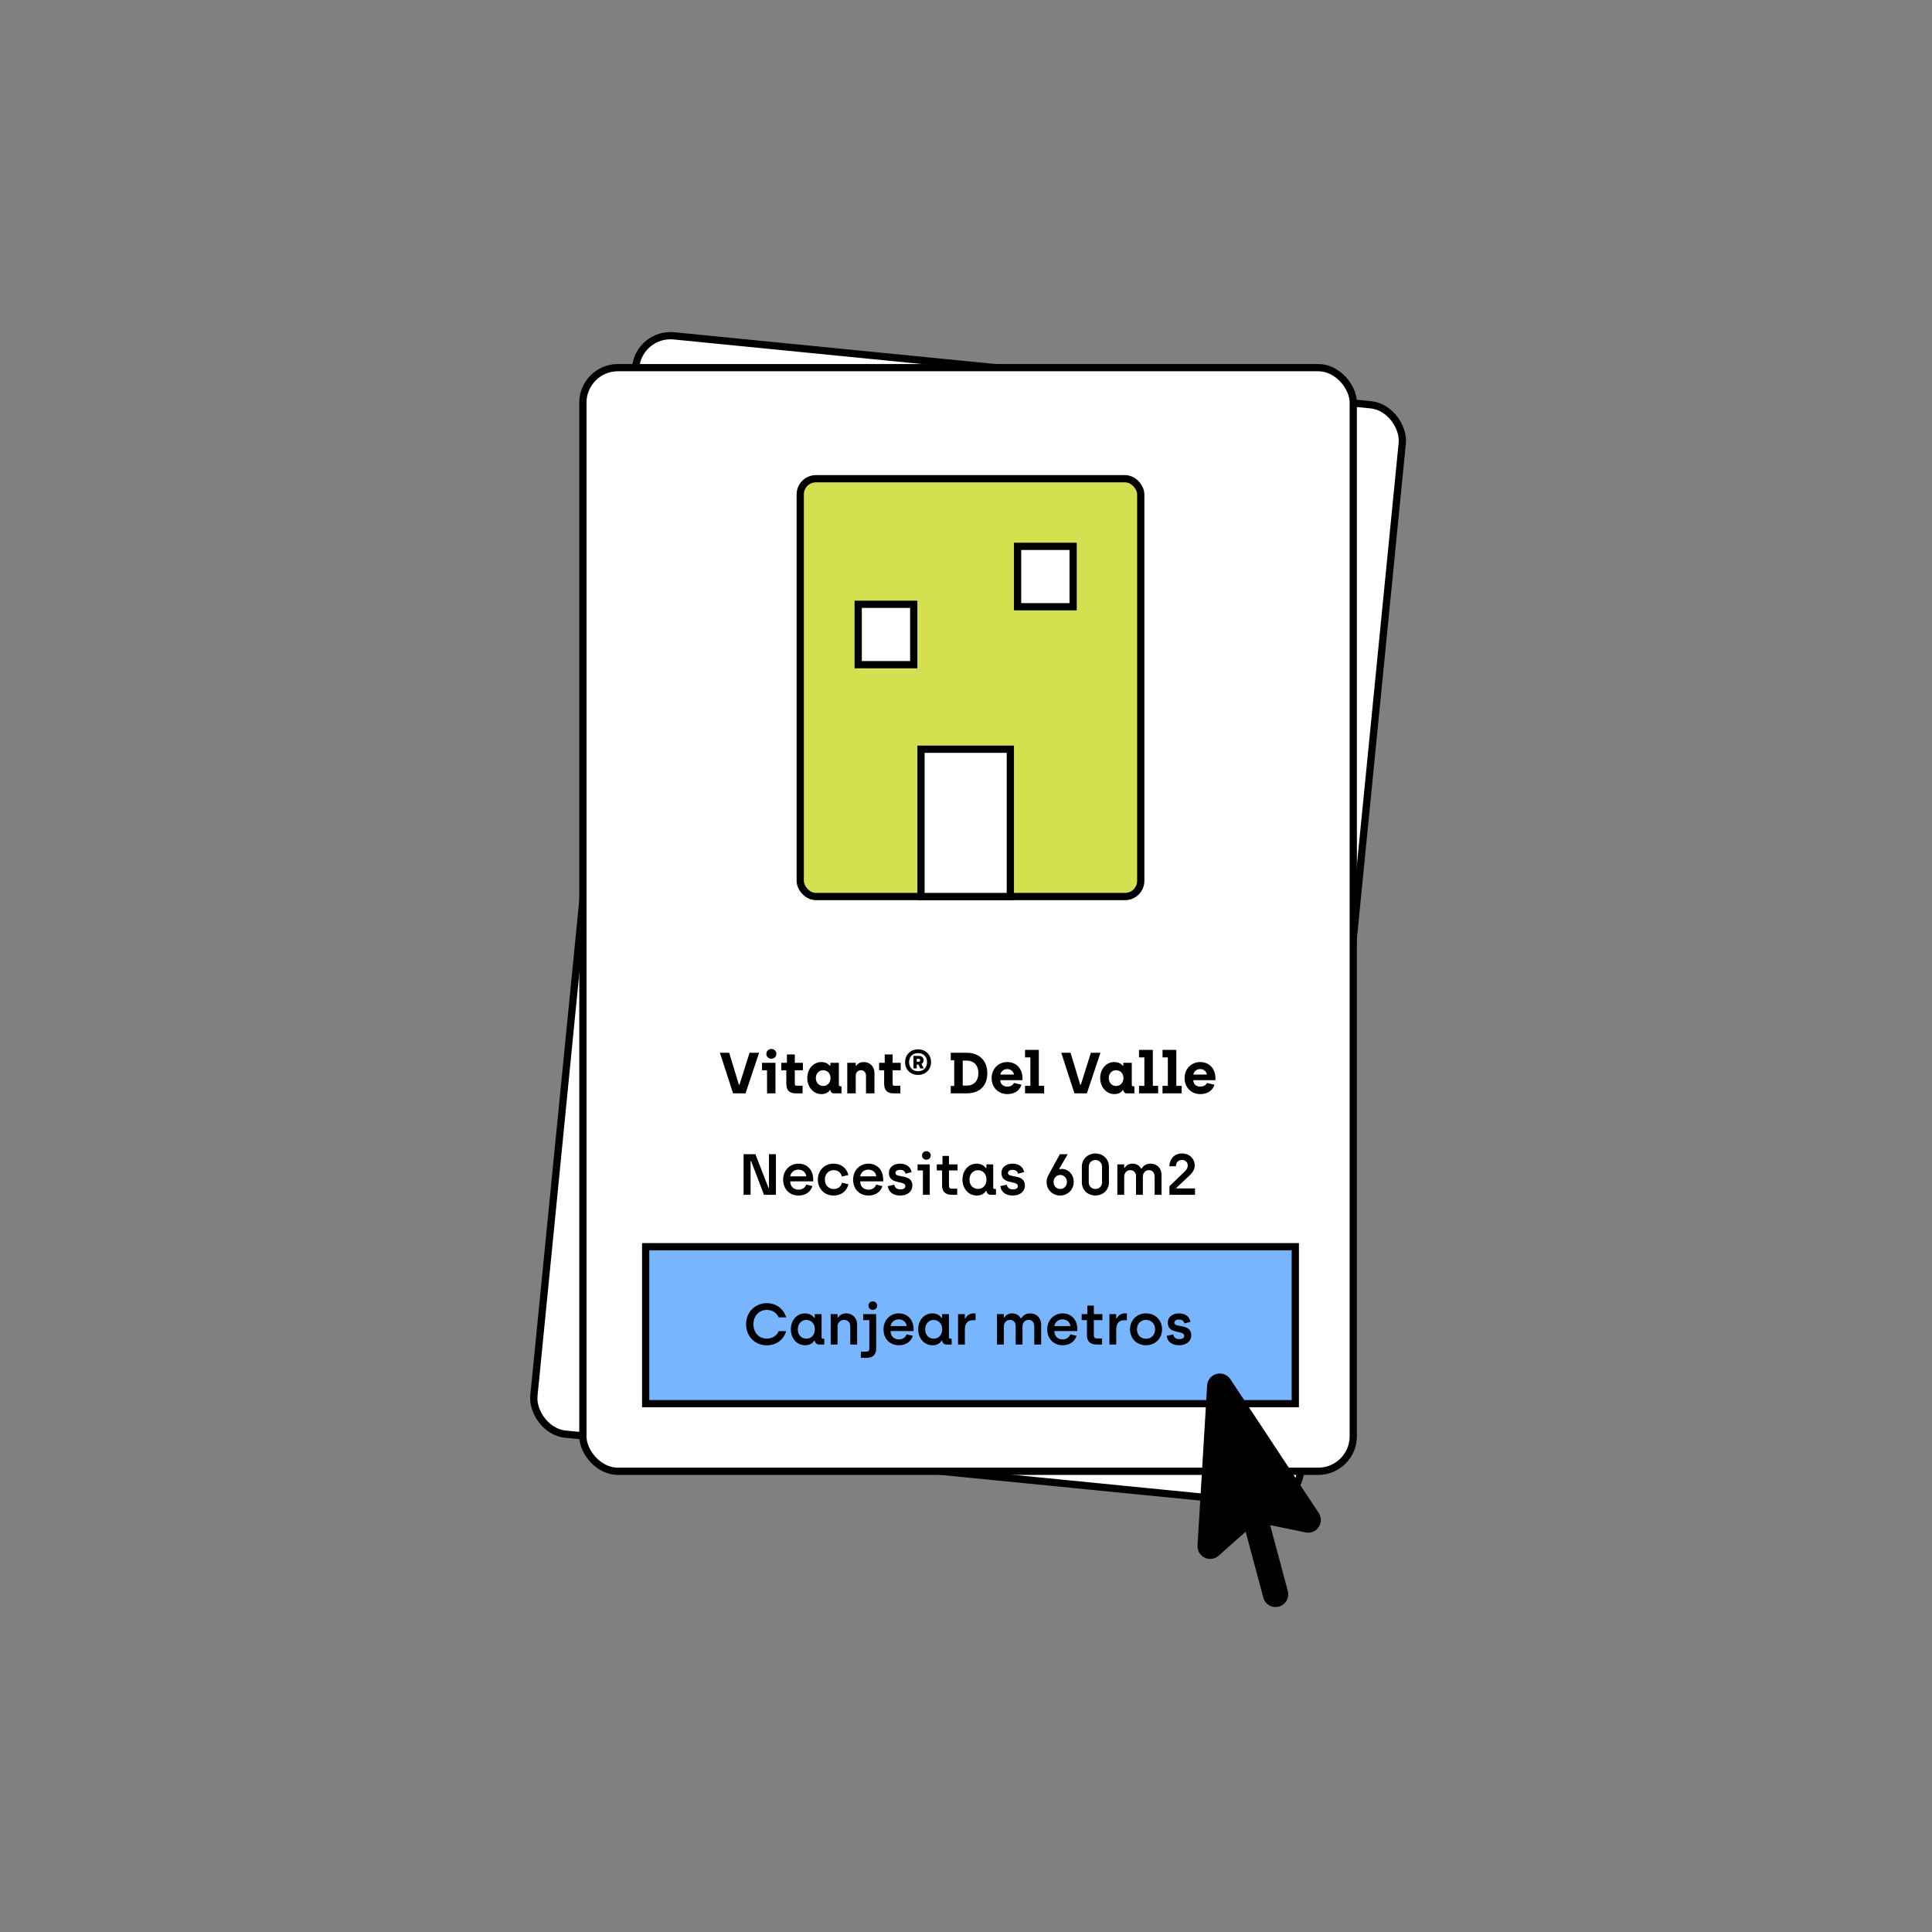 <svg width="400" height="400" viewBox="0 0 400 400" fill="none" xmlns="http://www.w3.org/2000/svg">
<rect x="0" y="0" width="400" height="400" fill="#808080" stroke="none"/>
<rect x="132.314" y="68.82" width="159.5" height="228.5" rx="7.25" transform="rotate(5.649 132.314 68.82)" fill="white" stroke="black" stroke-width="1.5"/>
<rect x="120.68" y="76.116" width="159.5" height="228.5" rx="7.25" fill="white" stroke="black" stroke-width="1.5"/>
<path d="M151.774 226.366L149.05 217.966H150.97L152.974 224.566H153.106L155.182 217.966H157.162L154.354 226.366H151.774ZM159.709 219.202C159.109 219.202 158.665 218.758 158.665 218.182C158.665 217.618 159.109 217.174 159.709 217.174C160.297 217.174 160.741 217.618 160.741 218.182C160.741 218.758 160.297 219.202 159.709 219.202ZM158.809 226.366V221.59H157.765V220.042H160.549V226.366H158.809ZM164.782 226.366C163.51 226.366 162.802 225.79 162.802 224.41V221.59H161.758V220.042H162.922V218.314H164.554V220.042H166.234V221.59H164.554V224.398C164.554 224.674 164.662 224.794 164.95 224.794H166.162V226.366H164.782ZM170.055 226.522C168.435 226.522 167.139 225.094 167.139 223.198C167.139 221.29 168.423 219.886 170.043 219.886C170.847 219.886 171.423 220.198 171.795 220.63H171.927V220.042H173.679V224.638C173.679 224.806 173.799 224.902 173.967 224.902H174.219V226.366H172.635C172.227 226.366 171.939 226.054 171.939 225.694H171.807C171.471 226.174 170.967 226.522 170.055 226.522ZM170.439 224.842C171.351 224.842 171.951 224.098 171.951 223.21C171.951 222.166 171.255 221.578 170.427 221.578C169.587 221.578 168.915 222.214 168.915 223.21C168.915 224.206 169.599 224.842 170.439 224.842ZM175.419 226.366V220.042H177.171V220.618H177.291C177.579 220.21 178.095 219.886 178.827 219.886C180.159 219.886 181.047 220.882 181.047 222.118V226.366H179.295V222.682C179.295 222.046 178.863 221.578 178.251 221.578C177.615 221.578 177.171 222.058 177.171 222.694V226.366H175.419ZM185.032 226.366C183.76 226.366 183.052 225.79 183.052 224.41V221.59H182.008V220.042H183.172V218.314H184.804V220.042H186.484V221.59H184.804V224.398C184.804 224.674 184.912 224.794 185.2 224.794H186.412V226.366H185.032ZM190.077 222.55C188.445 222.55 187.389 221.386 187.389 219.91C187.389 218.446 188.445 217.258 190.053 217.258C191.721 217.258 192.765 218.434 192.765 219.898C192.765 221.338 191.733 222.55 190.077 222.55ZM190.077 221.782C191.253 221.782 191.937 220.99 191.937 219.898C191.937 218.806 191.241 218.038 190.053 218.038C188.913 218.038 188.217 218.83 188.217 219.91C188.217 220.966 188.913 221.782 190.077 221.782ZM189.117 221.206V218.614H190.269C190.845 218.614 191.229 219.034 191.229 219.478C191.229 219.838 191.061 220.162 190.773 220.282L191.265 221.206H190.533L190.149 220.414H189.801V221.206H189.117ZM189.801 219.826H190.173C190.389 219.826 190.509 219.694 190.509 219.526C190.509 219.346 190.377 219.214 190.173 219.214H189.801V219.826ZM196.84 226.366V224.83H197.56V219.502H196.84V217.966H200.14C202.864 217.966 204.412 219.718 204.412 222.166C204.412 224.77 202.864 226.366 200.14 226.366H196.84ZM199.324 224.758H200.14C201.676 224.758 202.564 223.774 202.564 222.166C202.564 220.63 201.688 219.586 200.14 219.586H199.324V224.758ZM208.583 226.522C206.651 226.522 205.307 225.118 205.307 223.21C205.307 221.23 206.771 219.886 208.535 219.886C210.479 219.886 211.691 221.326 211.691 223.198V223.642H207.107C207.119 224.47 207.731 224.974 208.559 224.974C209.135 224.974 209.687 224.746 209.927 224.218L211.487 224.578C211.031 225.994 209.807 226.522 208.583 226.522ZM207.119 222.478H209.927C209.843 221.842 209.279 221.338 208.535 221.338C207.719 221.338 207.203 221.914 207.119 222.478ZM212.222 226.366V224.806H213.326V218.926H212.222V217.366H215.078V224.806H216.182V226.366H212.222ZM222.449 226.366L219.725 217.966H221.645L223.649 224.566H223.781L225.857 217.966H227.837L225.029 226.366H222.449ZM230.699 226.522C229.079 226.522 227.783 225.094 227.783 223.198C227.783 221.29 229.067 219.886 230.687 219.886C231.491 219.886 232.067 220.198 232.439 220.63H232.571V220.042H234.323V224.638C234.323 224.806 234.443 224.902 234.611 224.902H234.863V226.366H233.279C232.871 226.366 232.583 226.054 232.583 225.694H232.451C232.115 226.174 231.611 226.522 230.699 226.522ZM231.083 224.842C231.995 224.842 232.595 224.098 232.595 223.21C232.595 222.166 231.899 221.578 231.071 221.578C230.231 221.578 229.559 222.214 229.559 223.21C229.559 224.206 230.243 224.842 231.083 224.842ZM235.824 226.366V224.806H236.928V218.926H235.824V217.366H238.68V224.806H239.784V226.366H235.824ZM240.687 226.366V224.806H241.791V218.926H240.687V217.366H243.543V224.806H244.647V226.366H240.687ZM248.532 226.522C246.6 226.522 245.256 225.118 245.256 223.21C245.256 221.23 246.72 219.886 248.484 219.886C250.428 219.886 251.64 221.326 251.64 223.198V223.642H247.056C247.068 224.47 247.68 224.974 248.508 224.974C249.084 224.974 249.636 224.746 249.876 224.218L251.436 224.578C250.98 225.994 249.756 226.522 248.532 226.522ZM247.068 222.478H249.876C249.792 221.842 249.228 221.338 248.484 221.338C247.668 221.338 247.152 221.914 247.068 222.478Z" fill="black"/>
<path d="M153.95 247.366V238.966H156.398L159.11 245.95H159.206V238.966H160.646V247.366H158.174L155.51 240.394H155.402V247.366H153.95ZM165.344 247.522C163.424 247.522 162.14 246.154 162.14 244.234C162.14 242.254 163.592 240.922 165.284 240.922C167.204 240.922 168.368 242.314 168.368 244.186V244.582H163.604C163.616 245.638 164.3 246.31 165.332 246.31C166.028 246.31 166.688 245.95 166.916 245.254L168.212 245.566C167.804 246.874 166.652 247.522 165.344 247.522ZM163.616 243.55H166.928C166.856 242.698 166.148 242.158 165.284 242.158C164.384 242.158 163.7 242.794 163.616 243.55ZM172.588 247.522C170.632 247.522 169.324 246.058 169.324 244.222C169.324 242.386 170.656 240.922 172.576 240.922C174.052 240.922 175.288 241.75 175.648 243.274L174.304 243.598C174.136 242.782 173.464 242.266 172.612 242.266C171.52 242.266 170.776 243.118 170.776 244.222C170.776 245.35 171.544 246.178 172.624 246.178C173.476 246.178 174.148 245.674 174.316 244.858L175.66 245.182C175.3 246.706 174.064 247.522 172.588 247.522ZM179.829 247.522C177.909 247.522 176.625 246.154 176.625 244.234C176.625 242.254 178.077 240.922 179.769 240.922C181.689 240.922 182.853 242.314 182.853 244.186V244.582H178.089C178.101 245.638 178.785 246.31 179.817 246.31C180.513 246.31 181.173 245.95 181.401 245.254L182.697 245.566C182.289 246.874 181.137 247.522 179.829 247.522ZM178.101 243.55H181.413C181.341 242.698 180.633 242.158 179.769 242.158C178.869 242.158 178.185 242.794 178.101 243.55ZM186.364 247.522C184.996 247.522 183.976 246.862 183.808 245.578L185.152 245.278C185.284 245.938 185.74 246.25 186.4 246.25C187.084 246.25 187.444 245.998 187.444 245.578C187.444 244.306 184.036 245.374 184.036 242.818C184.036 241.75 184.924 240.922 186.352 240.922C187.564 240.922 188.512 241.534 188.74 242.662L187.48 243.01C187.36 242.458 186.952 242.206 186.352 242.206C185.752 242.206 185.392 242.47 185.392 242.842C185.392 244.018 188.896 242.914 188.896 245.446C188.896 246.682 187.912 247.522 186.364 247.522ZM191.798 240.106C191.282 240.106 190.898 239.722 190.898 239.218C190.898 238.726 191.282 238.342 191.798 238.342C192.314 238.342 192.698 238.726 192.698 239.218C192.698 239.722 192.314 240.106 191.798 240.106ZM191.078 247.366V242.326H189.974V241.078H192.494V247.366H191.078ZM197.075 247.366C195.851 247.366 195.047 246.814 195.047 245.482V242.326H193.955V241.078H195.131V239.314H196.475V241.078H198.251V242.326H196.475V245.47C196.475 245.914 196.655 246.106 197.087 246.106H198.179V247.366H197.075ZM202.241 247.522C200.549 247.522 199.277 246.13 199.277 244.222C199.277 242.314 200.525 240.922 202.205 240.922C203.261 240.922 203.837 241.462 204.113 241.846H204.221V241.078H205.637V245.89C205.637 246.058 205.733 246.166 205.925 246.166H206.201V247.366H205.133C204.569 247.366 204.281 246.982 204.233 246.574H204.125C203.885 246.958 203.333 247.522 202.241 247.522ZM202.493 246.154C203.561 246.154 204.245 245.302 204.245 244.234C204.245 242.986 203.441 242.278 202.481 242.278C201.473 242.278 200.717 243.07 200.717 244.234C200.717 245.422 201.497 246.154 202.493 246.154ZM209.661 247.522C208.293 247.522 207.273 246.862 207.105 245.578L208.449 245.278C208.581 245.938 209.037 246.25 209.697 246.25C210.381 246.25 210.741 245.998 210.741 245.578C210.741 244.306 207.333 245.374 207.333 242.818C207.333 241.75 208.221 240.922 209.649 240.922C210.861 240.922 211.809 241.534 212.037 242.662L210.777 243.01C210.657 242.458 210.249 242.206 209.649 242.206C209.049 242.206 208.689 242.47 208.689 242.842C208.689 244.018 212.193 242.914 212.193 245.446C212.193 246.682 211.209 247.522 209.661 247.522ZM219.484 247.522C217.924 247.522 216.688 246.322 216.688 244.714C216.688 244.138 216.856 243.67 217.168 243.106L219.436 238.966H221.056L219.292 242.014L219.376 242.086C219.472 242.05 219.64 242.014 219.82 242.014C221.176 242.014 222.304 243.142 222.304 244.714C222.304 246.298 221.044 247.522 219.484 247.522ZM219.508 246.166C220.3 246.166 220.9 245.53 220.9 244.714C220.9 243.922 220.3 243.262 219.508 243.262C218.716 243.262 218.128 243.922 218.128 244.714C218.128 245.542 218.716 246.166 219.508 246.166ZM226.784 247.522C225.368 247.522 223.988 246.514 223.988 244.786V241.546C223.988 239.83 225.368 238.81 226.784 238.81C228.212 238.81 229.592 239.83 229.592 241.546V244.786C229.592 246.514 228.212 247.522 226.784 247.522ZM226.784 246.166C227.6 246.166 228.164 245.566 228.164 244.774V241.57C228.164 240.778 227.588 240.166 226.784 240.166C225.992 240.166 225.416 240.778 225.416 241.57V244.774C225.416 245.566 225.98 246.166 226.784 246.166ZM231.338 247.366V241.078H232.754V241.786H232.862C233.114 241.354 233.642 240.922 234.47 240.922C235.334 240.922 235.934 241.342 236.258 241.942H236.366C236.726 241.318 237.35 240.922 238.214 240.922C239.558 240.922 240.482 241.906 240.482 243.19V247.366H239.054V243.658C239.054 242.734 238.574 242.266 237.878 242.266C237.194 242.266 236.618 242.758 236.618 243.658V247.366H235.202V243.49C235.202 242.722 234.674 242.266 234.002 242.266C233.318 242.266 232.754 242.806 232.754 243.634V247.366H231.338ZM242.118 247.366V245.602L245.322 242.506C245.706 242.122 245.91 241.774 245.91 241.306C245.91 240.67 245.466 240.154 244.686 240.154C243.954 240.154 243.462 240.694 243.462 241.462H242.106C242.106 240.166 242.982 238.81 244.71 238.81C246.354 238.81 247.35 239.998 247.35 241.246C247.35 242.17 246.906 242.758 246.366 243.286L243.546 245.938V246.046H247.41V247.366H242.118Z" fill="black"/>
<rect x="133.68" y="258.116" width="134.5" height="32.5" fill="#78B5FF"/>
<rect x="133.68" y="258.116" width="134.5" height="32.5" stroke="black" stroke-width="1.5"/>
<path d="M158.778 278.534C156.258 278.534 154.47 276.65 154.47 274.166C154.47 271.706 156.27 269.81 158.778 269.81C160.674 269.81 162.21 270.926 162.774 272.75H161.226C160.818 271.79 159.87 271.202 158.778 271.202C157.122 271.202 155.982 272.474 155.982 274.166C155.982 275.882 157.122 277.142 158.778 277.142C159.846 277.142 160.818 276.578 161.226 275.594H162.774C162.222 277.442 160.674 278.534 158.778 278.534ZM166.702 278.522C165.01 278.522 163.738 277.13 163.738 275.222C163.738 273.314 164.986 271.922 166.666 271.922C167.722 271.922 168.298 272.462 168.574 272.846H168.682V272.078H170.098V276.89C170.098 277.058 170.194 277.166 170.386 277.166H170.662V278.366H169.594C169.03 278.366 168.742 277.982 168.694 277.574H168.586C168.346 277.958 167.794 278.522 166.702 278.522ZM166.954 277.154C168.022 277.154 168.706 276.302 168.706 275.234C168.706 273.986 167.902 273.278 166.942 273.278C165.934 273.278 165.178 274.07 165.178 275.234C165.178 276.422 165.958 277.154 166.954 277.154ZM171.986 278.366V272.078H173.402V272.798H173.51C173.786 272.318 174.362 271.922 175.202 271.922C176.582 271.922 177.458 272.954 177.458 274.25V278.366H176.042V274.586C176.042 273.806 175.49 273.266 174.77 273.266C173.99 273.266 173.402 273.866 173.402 274.658V278.366H171.986ZM180.706 271.202C180.19 271.202 179.806 270.818 179.806 270.314C179.806 269.822 180.19 269.438 180.706 269.438C181.222 269.438 181.606 269.822 181.606 270.314C181.606 270.818 181.222 271.202 180.706 271.202ZM178.234 281.126V279.842H179.362C179.794 279.842 179.986 279.674 179.986 279.23V273.326H178.714V272.078H181.402V279.242C181.402 280.574 180.598 281.126 179.386 281.126H178.234ZM186.125 278.522C184.205 278.522 182.921 277.154 182.921 275.234C182.921 273.254 184.373 271.922 186.065 271.922C187.985 271.922 189.149 273.314 189.149 275.186V275.582H184.385C184.397 276.638 185.081 277.31 186.113 277.31C186.809 277.31 187.469 276.95 187.697 276.254L188.993 276.566C188.585 277.874 187.433 278.522 186.125 278.522ZM184.397 274.55H187.709C187.637 273.698 186.929 273.158 186.065 273.158C185.165 273.158 184.481 273.794 184.397 274.55ZM193.069 278.522C191.377 278.522 190.105 277.13 190.105 275.222C190.105 273.314 191.353 271.922 193.033 271.922C194.089 271.922 194.665 272.462 194.941 272.846H195.049V272.078H196.465V276.89C196.465 277.058 196.561 277.166 196.753 277.166H197.029V278.366H195.961C195.397 278.366 195.109 277.982 195.061 277.574H194.953C194.713 277.958 194.161 278.522 193.069 278.522ZM193.321 277.154C194.389 277.154 195.073 276.302 195.073 275.234C195.073 273.986 194.269 273.278 193.309 273.278C192.301 273.278 191.545 274.07 191.545 275.234C191.545 276.422 192.325 277.154 193.321 277.154ZM198.353 278.366V272.078H199.757V273.002H199.853C200.093 272.474 200.705 271.922 201.509 271.922H201.977V273.338H201.353C200.321 273.338 199.769 274.07 199.769 275.258V278.366H198.353ZM206.416 278.366V272.078H207.832V272.786H207.94C208.192 272.354 208.72 271.922 209.548 271.922C210.412 271.922 211.012 272.342 211.336 272.942H211.444C211.804 272.318 212.428 271.922 213.292 271.922C214.636 271.922 215.56 272.906 215.56 274.19V278.366H214.132V274.658C214.132 273.734 213.652 273.266 212.956 273.266C212.272 273.266 211.696 273.758 211.696 274.658V278.366H210.28V274.49C210.28 273.722 209.752 273.266 209.08 273.266C208.396 273.266 207.832 273.806 207.832 274.634V278.366H206.416ZM220.028 278.522C218.108 278.522 216.824 277.154 216.824 275.234C216.824 273.254 218.276 271.922 219.968 271.922C221.888 271.922 223.052 273.314 223.052 275.186V275.582H218.288C218.3 276.638 218.984 277.31 220.016 277.31C220.712 277.31 221.372 276.95 221.6 276.254L222.896 276.566C222.488 277.874 221.336 278.522 220.028 278.522ZM218.3 274.55H221.612C221.54 273.698 220.832 273.158 219.968 273.158C219.068 273.158 218.384 273.794 218.3 274.55ZM227.067 278.366C225.843 278.366 225.039 277.814 225.039 276.482V273.326H223.947V272.078H225.123V270.314H226.467V272.078H228.243V273.326H226.467V276.47C226.467 276.914 226.647 277.106 227.079 277.106H228.171V278.366H227.067ZM229.689 278.366V272.078H231.093V273.002H231.189C231.429 272.474 232.041 271.922 232.845 271.922H233.313V273.338H232.689C231.657 273.338 231.105 274.07 231.105 275.258V278.366H229.689ZM237.269 278.522C235.337 278.522 233.957 277.106 233.957 275.222C233.957 273.35 235.349 271.922 237.281 271.922C239.213 271.922 240.593 273.35 240.593 275.222C240.593 277.094 239.201 278.522 237.269 278.522ZM237.269 277.178C238.373 277.178 239.153 276.35 239.153 275.222C239.153 274.106 238.373 273.266 237.269 273.266C236.165 273.266 235.397 274.106 235.397 275.222C235.397 276.362 236.177 277.178 237.269 277.178ZM244.106 278.522C242.738 278.522 241.718 277.862 241.55 276.578L242.894 276.278C243.026 276.938 243.482 277.25 244.142 277.25C244.826 277.25 245.186 276.998 245.186 276.578C245.186 275.306 241.778 276.374 241.778 273.818C241.778 272.75 242.666 271.922 244.094 271.922C245.306 271.922 246.254 272.534 246.482 273.662L245.222 274.01C245.102 273.458 244.694 273.206 244.094 273.206C243.494 273.206 243.134 273.47 243.134 273.842C243.134 275.018 246.638 273.914 246.638 276.446C246.638 277.682 245.654 278.522 244.106 278.522Z" fill="black"/>
<rect x="165.68" y="99.116" width="70.5" height="86.5" rx="3.25" fill="#D5E04F" stroke="black" stroke-width="1.5"/>
<rect x="190.68" y="155.116" width="18.5" height="30.5" fill="white" stroke="black" stroke-width="1.5"/>
<rect x="210.68" y="113.116" width="11.5" height="12.5" fill="white" stroke="black" stroke-width="1.5"/>
<rect x="177.68" y="125.116" width="11.5" height="12.5" fill="white" stroke="black" stroke-width="1.5"/>
<path fill-rule="evenodd" clip-rule="evenodd" d="M251.865 284.455C252.397 284.313 252.961 284.341 253.476 284.536C253.991 284.732 254.431 285.084 254.735 285.544L273.033 313.253C273.319 313.687 273.471 314.195 273.468 314.715C273.465 315.234 273.308 315.741 273.017 316.172C272.726 316.602 272.313 316.936 271.832 317.132C271.351 317.327 270.822 317.376 270.314 317.271L262.974 315.766L266.632 329.416C266.812 330.089 266.717 330.806 266.368 331.409C266.02 332.013 265.446 332.453 264.773 332.633C264.1 332.813 263.383 332.718 262.78 332.37C262.177 332.021 261.737 331.447 261.557 330.774L257.903 317.128L252.299 322.098C251.911 322.443 251.429 322.665 250.914 322.736C250.399 322.808 249.875 322.724 249.407 322.497C248.94 322.27 248.55 321.909 248.288 321.461C248.026 321.012 247.903 320.495 247.935 319.977L249.926 286.832C249.959 286.282 250.163 285.756 250.511 285.329C250.859 284.902 251.333 284.595 251.865 284.452V284.455Z" fill="black"/>
</svg>
